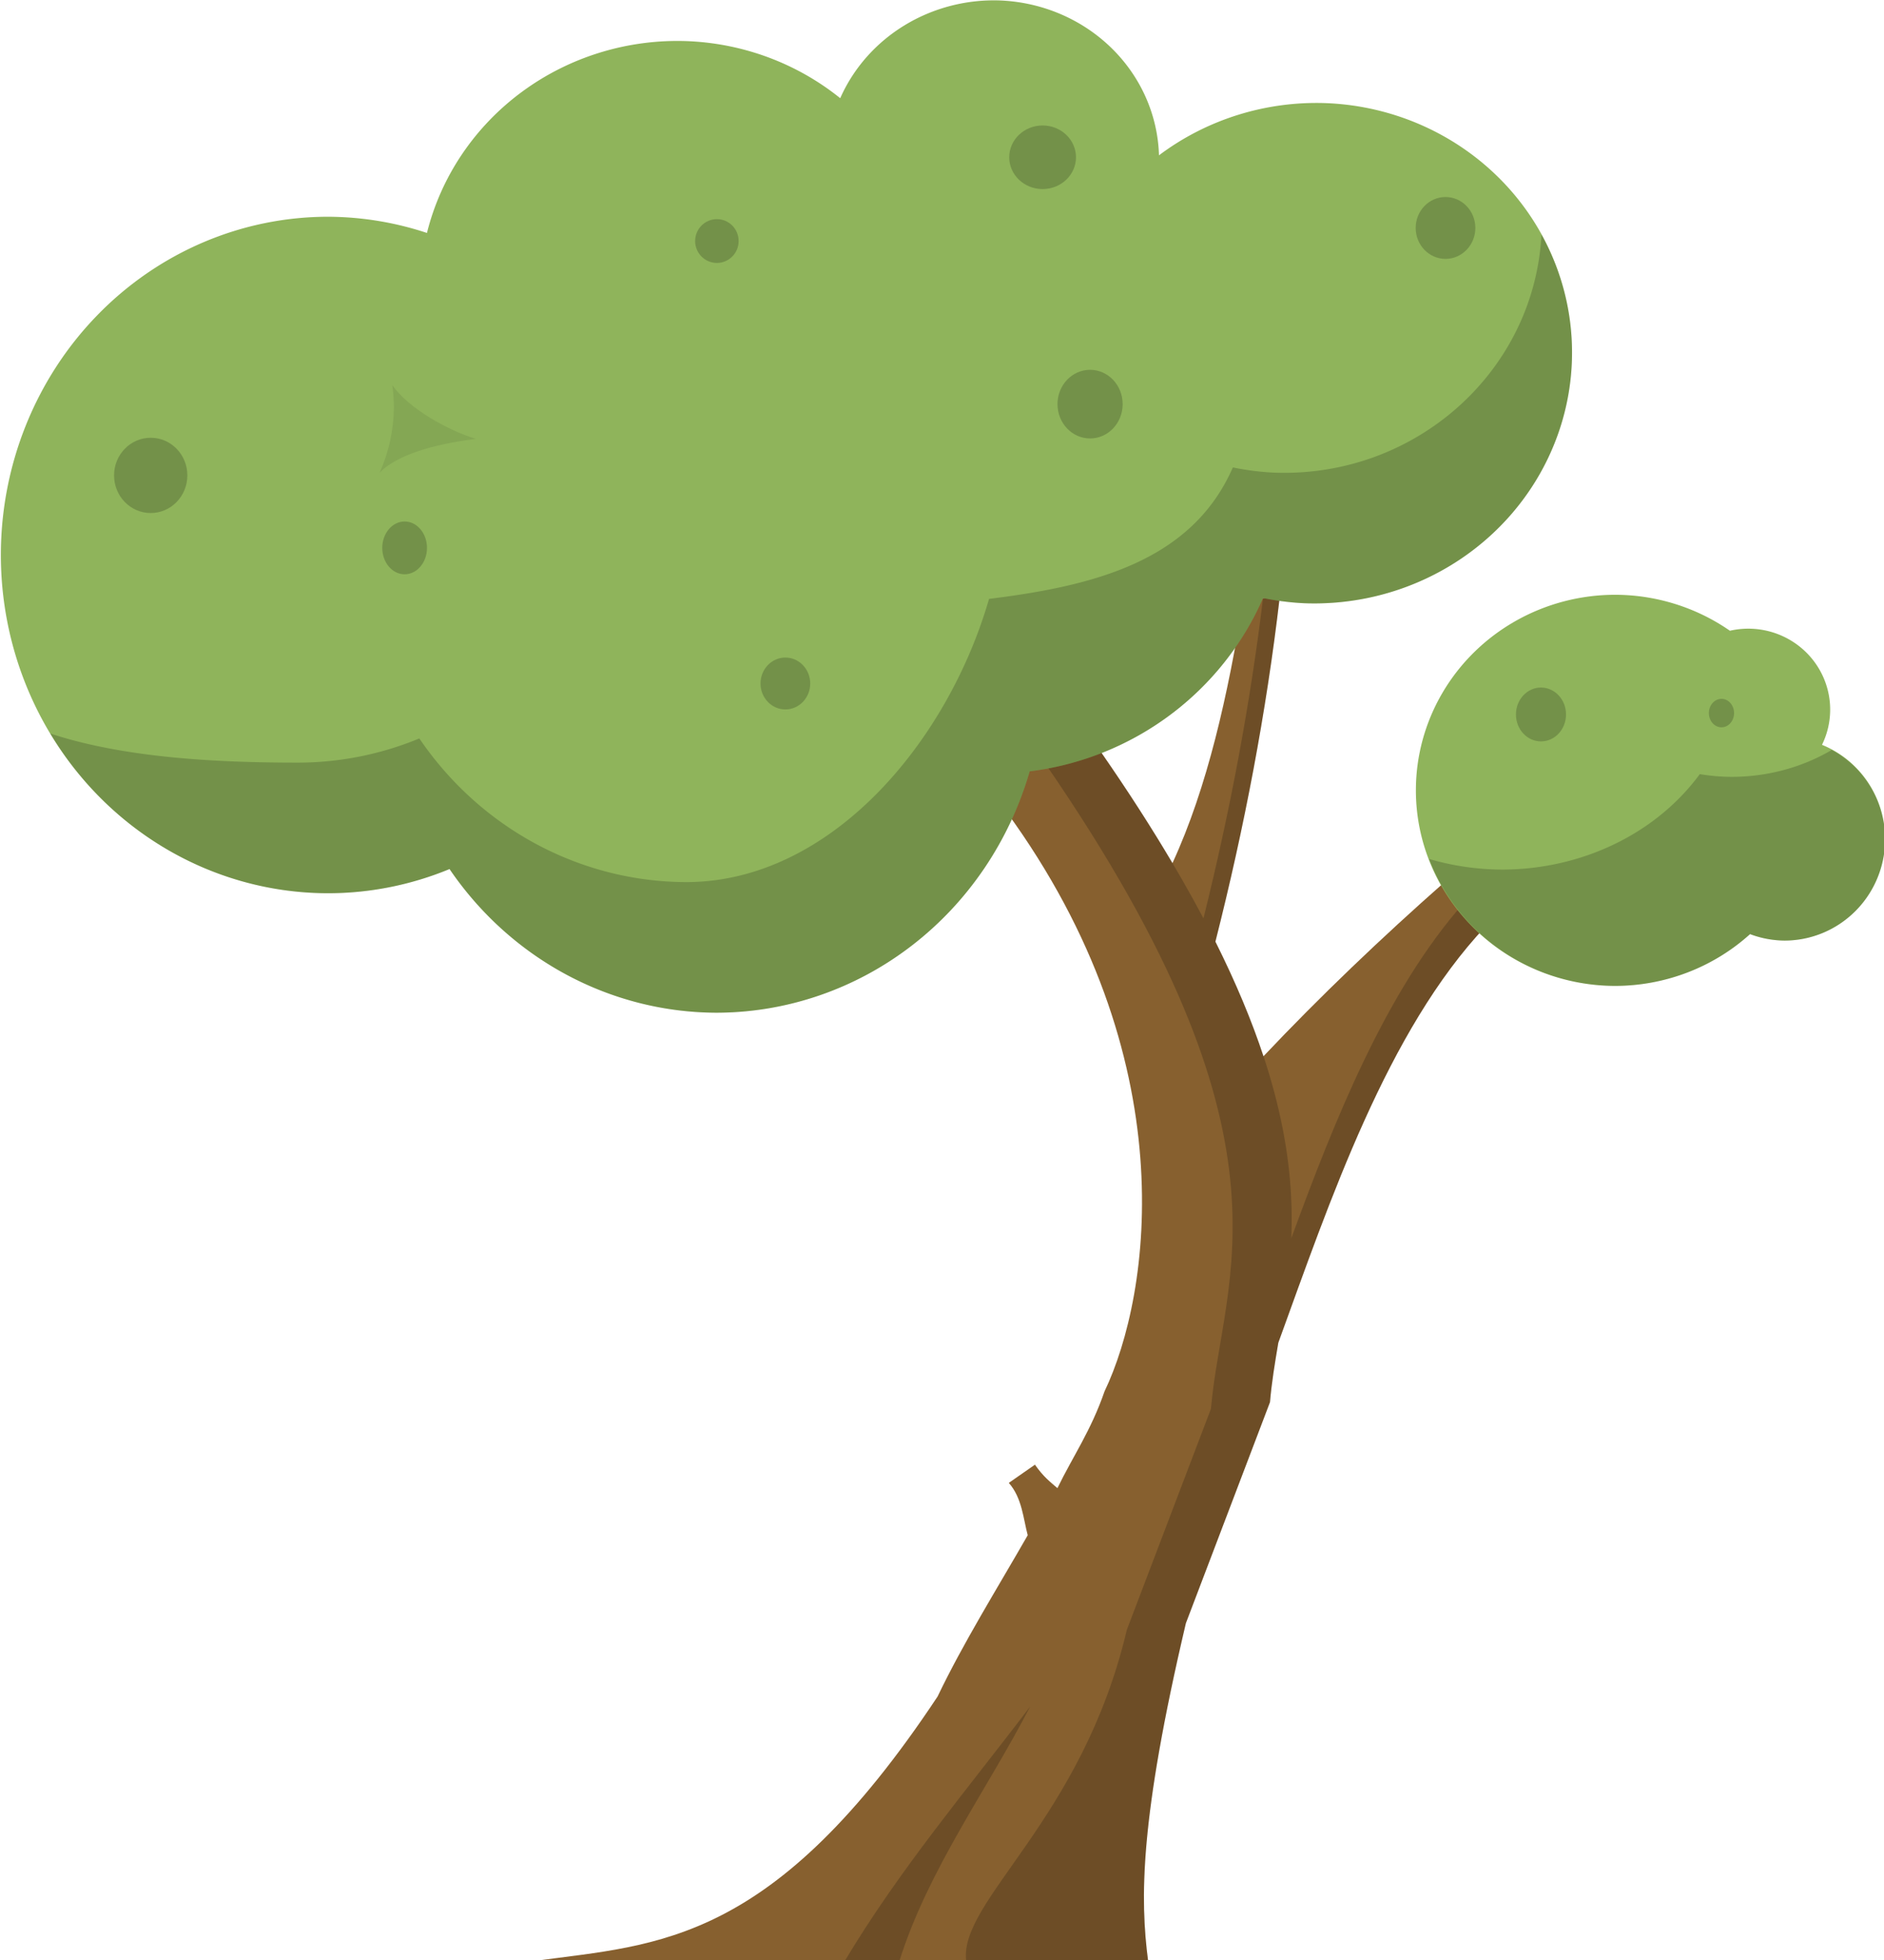 <?xml version="1.0" encoding="UTF-8" standalone="no"?>
<svg
   width="1010.622"
   height="1051.146"
   viewBox="0 0 1010.622 1051.146"
   version="1.1"
   id="SVGRoot"
   sodipodi:docname="tree_curved.svg"
   inkscape:version="1.1-dev (cef4a25b16, 2020-10-10)"
   xmlns:inkscape="http://www.inkscape.org/namespaces/inkscape"
   xmlns:sodipodi="http://sodipodi.sourceforge.net/DTD/sodipodi-0.dtd"
   xmlns="http://www.w3.org/2000/svg"
   xmlns:svg="http://www.w3.org/2000/svg">
  <defs
     id="defs823" />
  <sodipodi:namedview
     id="base"
     pagecolor="#ffffff"
     bordercolor="#666666"
     borderopacity="1.0"
     inkscape:pageopacity="0.0"
     inkscape:pageshadow="2"
     inkscape:zoom="0.5"
     inkscape:cx="136"
     inkscape:cy="690"
     inkscape:document-units="px"
     inkscape:current-layer="g1584"
     showgrid="true"
     inkscape:window-width="1920"
     inkscape:window-height="1052"
     inkscape:window-x="0"
     inkscape:window-y="0"
     inkscape:window-maximized="1" />
  <g
     inkscape:label="Layer 1"
     inkscape:groupmode="layer"
     id="layer1"
     transform="translate(-482.101,-12.57)">
    <g
       id="g1584"
       transform="matrix(3.253,0,0,3.253,-2980.624,-1363.911)">
      <g
         id="g1561" />
      <g
         id="g63">
        <g
           id="g1345"
           transform="translate(-74.209,4.374)">
          <path
             id="path1204"
             style="fill:#87602f;fill-opacity:0.996;stroke:none;stroke-width:1px;stroke-linecap:butt;stroke-linejoin:miter;stroke-opacity:1"
             d="m 1349.716,517.141 -6.006,0.453 c -2.524,15.723 -5.919,30.936 -11.69,43.457 -3.357,-5.683 -7.25,-11.757 -11.766,-18.271 -4.386,1.636 -9.077,2.198 -13.855,2.447 -1.258,2.287 -1.658,4.773 -1.777,7.324 29.655,40.648 23.865,79.562 16.195,95.586 -2.235,6.472 -5.178,10.635 -7.768,15.949 -1.161,-1.019 -2.259,-1.803 -3.705,-3.869 l -4.312,3.002 c 2.183,2.449 2.385,5.885 3.121,8.629 -5.089,8.871 -10.643,17.772 -14.863,26.586 C 1266.164,739.333 1247.277,739.262 1227,742 h 101 c -1.315,-10.129 -1.438,-23.081 6.23,-55.648 l 13.871,-36.441 c 0.273,-3.218 0.806,-6.454 1.377,-9.805 8.445,-23.228 17.95,-51.463 34.229,-68.672 -2.531,-2.14 -4.593,-4.772 -6.697,-7.359 -10.584,9.331 -20.559,18.85 -29.984,28.818 -1.889,-5.717 -4.469,-11.979 -7.926,-18.895 4.77,-18.812 8.393,-37.758 10.617,-56.857 z"
             sodipodi:nodetypes="cccccccccccccccccccccc" />
          <path
             id="path1204-2"
             style="fill:#000000;fill-opacity:0.196;stroke:none;stroke-width:1px;stroke-linecap:butt;stroke-linejoin:miter;stroke-opacity:1"
             d="m 1349.716,517.141 -2.756,0.207 c -2.145,17.731 -5.485,35.33 -9.828,52.812 -4.331,-8.186 -9.853,-17.252 -16.875,-27.381 -2.914,1.087 -5.965,1.693 -9.084,2.055 42.822,62.202 29.053,84.262 27.193,106.17 l -13.871,36.441 C 1317.097,718.865 1296.825,731.995 1298,742 h 30 c -1.315,-10.129 -1.437,-23.08 6.232,-55.648 l 13.869,-36.441 c 0.273,-3.218 0.806,-6.454 1.377,-9.805 8.445,-23.228 17.95,-51.463 34.229,-68.672 -1.343,-1.135 -2.548,-2.414 -3.703,-3.746 -12.724,14.401 -21.196,35.562 -28.383,55.189 0.483,-12.2 -1.749,-27.364 -12.518,-48.887 4.769,-18.809 8.389,-37.753 10.613,-56.85 z"
             sodipodi:nodetypes="cccccccccccccccccc" />
          <path
             style="fill:#000000;fill-opacity:0.196;stroke:none;stroke-width:1px;stroke-linecap:butt;stroke-linejoin:miter;stroke-opacity:1"
             d="m 1278,742 c 9.086,-15.176 20.182,-28.231 30.554,-41.91 C 1301.298,714.072 1291.772,726.92 1287,742 Z"
             id="path1315"
             sodipodi:nodetypes="cccc" />
        </g>
        <g
           id="g1484"
           transform="translate(-303.839,10.29)">
          <path
             id="path1347"
             style="fill:#8fb45b;fill-opacity:1;fill-rule:evenodd;stroke:none;stroke-width:0.902;stroke-miterlimit:4;stroke-dasharray:none"
             d="m 1533.247,412.928 a 26.379,27.463 88.068 0 0 -26.383,16.113 41.25,42.385 87.132 0 0 -25.227,-9.408 41.25,42.385 87.132 0 0 -42.922,31.621 53.971,55.758 0 0 0 -16.291,-2.672 53.971,55.758 0 0 0 -53.971,55.758 53.971,55.758 0 0 0 53.971,55.758 53.971,55.758 0 0 0 20.016,-3.986 53.971,55.758 0 0 0 44.041,23.682 53.971,55.758 0 0 0 51.625,-39.789 47.771,48.353 83.529 0 0 38.484,-28.572 41.25,42.385 87.132 0 0 6.746,0.859 41.25,42.385 87.132 0 0 44.166,-39.557 41.25,42.385 87.132 0 0 -40.517,-42.883 41.25,42.385 87.132 0 0 -27.555,8.604 26.379,27.463 88.068 0 0 -26.184,-25.527 z" />
          <path
             id="path1347-8"
             style="fill:#000000;fill-opacity:0.196;fill-rule:evenodd;stroke:none;stroke-width:0.902;stroke-miterlimit:4;stroke-dasharray:none"
             d="m 1622.501,451.515 c -1.172,22.615 -20.866,40.162 -44.145,39.248 -2.269,-0.11 -4.525,-0.397 -6.746,-0.859 -6.807,15.585 -23.174,19.562 -40.205,21.676 -6.823,23.58 -26.082,46.647 -49.904,46.686 -17.532,-0.035 -33.955,-8.866 -44.041,-23.682 -6.366,2.63 -13.159,3.983 -20.016,3.986 -13.835,1e-5 -28.787,-0.831 -40.842,-4.797 a 53.971,55.758 0 0 0 45.822,26.324 53.971,55.758 0 0 0 20.016,-3.986 53.971,55.758 0 0 0 44.041,23.682 53.971,55.758 0 0 0 51.625,-39.789 47.771,48.353 83.529 0 0 38.484,-28.572 41.25,42.385 87.132 0 0 6.746,0.859 41.25,42.385 87.132 0 0 44.166,-39.557 41.25,42.385 87.132 0 0 -5.002,-21.219 z" />
          <ellipse
             style="fill:#000000;fill-opacity:0.196;fill-rule:evenodd;stroke:none;stroke-width:1;stroke-miterlimit:4;stroke-dasharray:none"
             id="path1441"
             cx="1497.818"
             cy="525.525"
             rx="4.097"
             ry="4.276" />
          <ellipse
             style="fill:#000000;fill-opacity:0.196;fill-rule:evenodd;stroke:none;stroke-width:1;stroke-miterlimit:4;stroke-dasharray:none"
             id="path1443"
             cx="1393.162"
             cy="491.22"
             rx="6.043"
             ry="6.204" />
          <ellipse
             style="fill:#000000;fill-opacity:0.196;fill-rule:evenodd;stroke:none;stroke-width:1;stroke-miterlimit:4;stroke-dasharray:none"
             id="path1445"
             cx="1435.033"
             cy="503.17"
             rx="3.687"
             ry="4.351" />
          <ellipse
             style="fill:#000000;fill-opacity:0.196;fill-rule:evenodd;stroke:none;stroke-width:1;stroke-miterlimit:4;stroke-dasharray:none"
             id="path1447"
             cx="1486.526"
             cy="452.587"
             rx="3.586"
             ry="3.609" />
          <ellipse
             style="fill:#000000;fill-opacity:0.196;fill-rule:evenodd;stroke:none;stroke-width:1;stroke-miterlimit:4;stroke-dasharray:none"
             id="path1449"
             cx="1548.065"
             cy="479.472"
             rx="5.372"
             ry="5.658" />
          <ellipse
             style="fill:#000000;fill-opacity:0.196;fill-rule:evenodd;stroke:none;stroke-width:1;stroke-miterlimit:4;stroke-dasharray:none"
             id="path1451"
             cx="1540.238"
             cy="438.778"
             rx="5.504"
             ry="5.242" />
          <ellipse
             style="fill:#000000;fill-opacity:0.196;fill-rule:evenodd;stroke:none;stroke-width:1;stroke-miterlimit:4;stroke-dasharray:none"
             id="path1453"
             cx="1606.677"
             cy="450.429"
             rx="4.918"
             ry="5.099" />
          <path
             id="path1455"
             style="fill:#000000;fill-opacity:0.075;fill-rule:evenodd;stroke:none;stroke-width:1;stroke-miterlimit:4;stroke-dasharray:none"
             d="m 1433,476.328 c 0.172,1.222 0.26,2.456 0.264,3.691 -0.038,3.727 -0.84,7.398 -2.35,10.752 3.403,-3.501 10.847,-4.931 15.86,-5.578 -4.419,-1.312 -11.109,-4.983 -13.774,-8.865 z"
             sodipodi:nodetypes="ccccc" />
        </g>
        <g
           id="g1544"
           transform="translate(-138.227,1.039)">
          <path
             id="path1486"
             style="fill:#8fb45b;fill-opacity:1;fill-rule:evenodd;stroke:none;stroke-width:1.152;stroke-miterlimit:4;stroke-dasharray:none"
             d="m 1469.071,520.15 a 32.89,32.238 0 0 0 -32.891,32.238 32.89,32.238 0 0 0 32.891,32.236 32.89,32.238 0 0 0 22.213,-8.535 16.599,16.744 0 0 0 5.674,1.066 16.599,16.744 0 0 0 16.6,-16.742 16.599,16.744 0 0 0 -10.41,-15.527 13.51,13.342 0 0 0 1.348,-5.805 13.51,13.342 0 0 0 -13.508,-13.344 13.51,13.342 0 0 0 -3.025,0.342 32.89,32.238 0 0 0 -18.891,-5.93 z" />
          <path
             id="path1486-0"
             style="fill:#000000;fill-opacity:0.196;fill-rule:evenodd;stroke:none;stroke-width:1.152;stroke-miterlimit:4;stroke-dasharray:none"
             d="m 1504.754,545.732 a 29.986,26.786 0 0 1 -16.512,4.434 29.986,26.786 0 0 1 -5.25,-0.447 38.997,34.788 0 0 1 -32.619,15.732 38.997,34.788 0 0 1 -12.014,-1.752 32.89,32.238 0 0 0 30.711,20.926 32.89,32.238 0 0 0 22.213,-8.535 16.599,16.744 0 0 0 5.674,1.066 16.599,16.744 0 0 0 16.6,-16.742 16.599,16.744 0 0 0 -8.803,-14.682 z" />
          <ellipse
             style="fill:#000000;fill-opacity:0.196;fill-rule:evenodd;stroke:none;stroke-width:1;stroke-miterlimit:4;stroke-dasharray:none"
             id="path1536"
             cx="1456.808"
             cy="539.881"
             rx="4.129"
             ry="4.438" />
          <ellipse
             style="fill:#000000;fill-opacity:0.196;fill-rule:evenodd;stroke:none;stroke-width:1;stroke-miterlimit:4;stroke-dasharray:none"
             id="path1538"
             cx="1486.572"
             cy="539.652"
             rx="2.077"
             ry="2.345" />
        </g>
      </g>
    </g>
  </g>
</svg>
